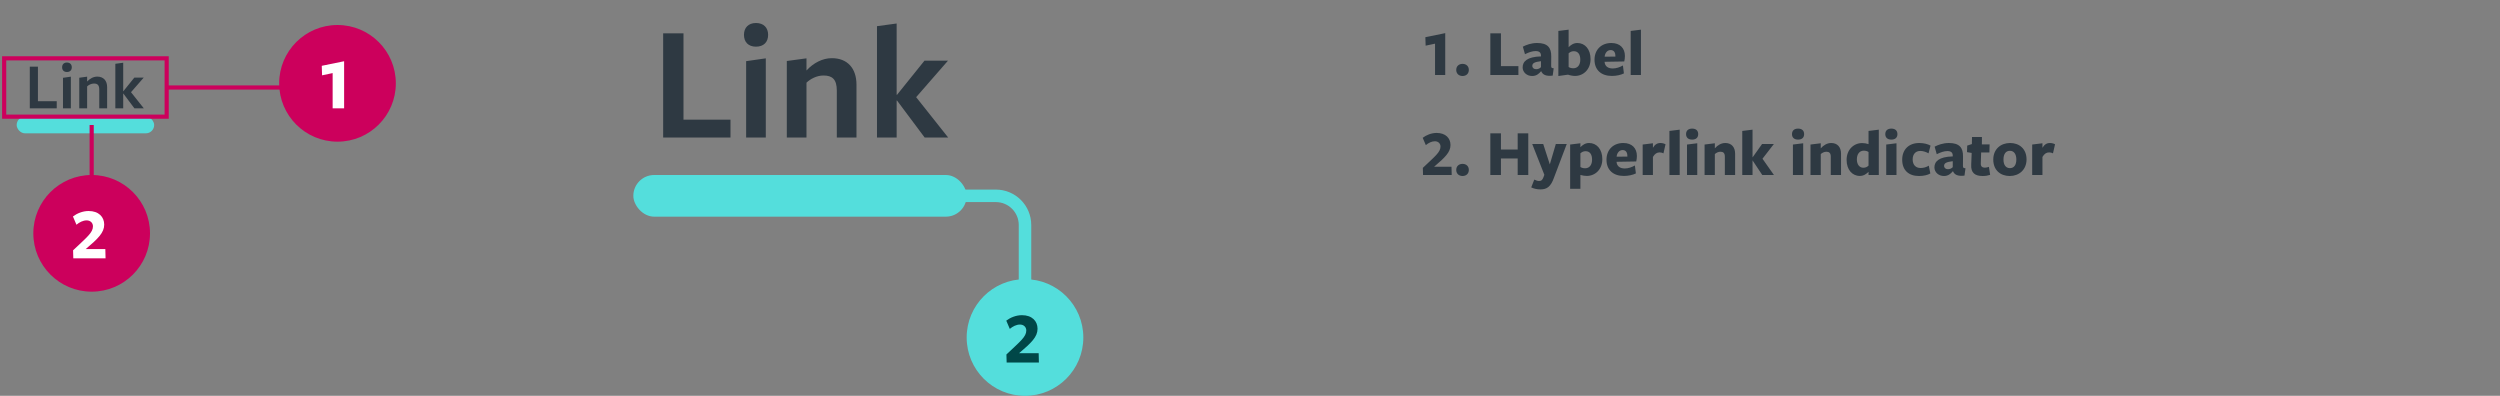 <svg width="600" height="95" viewBox="0 0 600 95" fill="none" xmlns="http://www.w3.org/2000/svg">
<rect x="0" y="0" width="600" height="95" fill="#808080" stroke="none"/>
<rect x="4" y="28" width="33" height="4" rx="2" fill="#54DEDC"/>
<path d="M13.616 26V24.288H9.104V16H7.152V26H13.616ZM17.229 16.144C17.229 15.472 16.813 15.008 16.061 15.008C15.325 15.008 14.909 15.472 14.909 16.144C14.909 16.832 15.325 17.28 16.061 17.28C16.813 17.28 17.229 16.832 17.229 16.144ZM17.005 26V18.4L15.117 18.672V26H17.005ZM25.712 26V20.928C25.712 19.344 24.832 18.384 23.344 18.384C22.448 18.384 21.568 18.848 20.912 19.568C20.912 19.52 20.912 18.4 20.912 18.4L19.024 18.656V26H20.912V20.736C21.28 20.384 21.888 20.048 22.544 20.048C23.392 20.048 23.824 20.416 23.824 21.504V26H25.712ZM29.6 22.448L32.256 26H34.512L31.44 22.128L34.496 18.624H32.24L29.6 21.904H29.568V15.056L27.68 15.312V26H29.568V22.448H29.6Z" fill="#2E3942"/>
<path d="M22 30L22 51" stroke="#CC005C"/>
<circle cx="22" cy="56" r="14" fill="#CC005C"/>
<path d="M25.334 62L25.28 59.768C25.28 59.768 20.42 59.768 20.582 59.768C23.552 57.248 25.01 55.844 25.01 53.9C25.01 52.064 23.696 50.642 21.266 50.642C19.826 50.642 18.44 51.236 17.504 51.956L18.35 53.936C19.052 53.342 19.916 52.892 20.798 52.892C21.698 52.892 22.31 53.504 22.31 54.314C22.31 55.844 20.852 56.924 17.54 60.074L17.594 62H25.334Z" fill="white"/>
<path d="M40 21H69" stroke="#CC005C"/>
<rect x="1" y="14" width="39" height="14" stroke="#CC005C"/>
<circle cx="81" cy="20" r="14" fill="#CC005C"/>
<path d="M79.834 26H82.588V14.696L77.224 15.794L77.296 18.08L79.834 17.54V26Z" fill="white"/>
<path d="M344.408 18H346.856V7.952L342.088 8.928L342.152 10.96L344.408 10.48V18ZM352.52 16.784C352.52 15.904 351.912 15.328 351.016 15.328C350.104 15.328 349.496 15.904 349.496 16.784C349.496 17.648 350.104 18.24 351.016 18.24C351.912 18.24 352.52 17.648 352.52 16.784ZM364.417 18V15.872H360.225V8H357.681V18H364.417ZM369.833 16.112C369.577 16.4 369.177 16.608 368.681 16.608C368.137 16.608 367.753 16.288 367.753 15.808C367.753 15.152 368.313 14.864 369.833 14.688V16.112ZM369.897 17.104C370.233 17.92 371.033 18.352 372.649 18.144L372.889 16.384C372.377 16.336 372.281 16.288 372.281 15.776L372.297 13.568C372.329 11.488 371.481 10.32 368.905 10.32C367.497 10.32 366.265 10.784 365.481 11.2L365.993 13.008C366.857 12.576 367.753 12.256 368.521 12.256C369.433 12.256 369.833 12.608 369.833 13.392V13.536C366.489 13.632 365.433 14.768 365.433 16.176C365.433 17.328 366.425 18.24 367.705 18.24C368.729 18.24 369.321 17.728 369.849 17.104H369.897ZM381.733 14.192C381.733 11.824 380.405 10.32 378.565 10.32C377.621 10.32 376.933 10.848 376.469 11.328C376.469 11.248 376.469 7.12 376.469 7.12L374.005 7.424V18.24L376.325 17.92C376.805 18.096 377.509 18.224 378.005 18.224C380.021 18.224 381.733 16.656 381.733 14.192ZM379.269 14.32C379.269 15.552 378.661 16.384 377.605 16.384C377.141 16.384 376.757 16.272 376.469 16.08C376.469 16.08 376.469 12.784 376.469 12.8C376.805 12.496 377.173 12.288 377.717 12.288C378.725 12.288 379.269 13.04 379.269 14.32ZM385.099 14.832L389.819 14.752C389.915 14.432 389.979 13.84 389.979 13.44C389.979 11.584 388.827 10.32 386.715 10.32C384.347 10.32 382.683 11.904 382.683 14.336C382.683 16.816 384.315 18.224 386.843 18.224C387.915 18.224 388.987 18 389.739 17.616L389.499 15.712C388.747 16.144 387.883 16.432 387.067 16.432C385.867 16.432 385.179 15.856 385.099 14.864V14.832ZM385.115 13.6C385.195 12.752 385.707 12.016 386.555 12.016C387.323 12.016 387.691 12.56 387.691 13.44C387.691 13.472 387.691 13.552 387.691 13.584L385.115 13.6ZM393.828 18V7.12L391.364 7.424V18H393.828ZM348.408 42L348.36 40.016C348.36 40.016 344.04 40.016 344.184 40.016C346.824 37.776 348.12 36.528 348.12 34.8C348.12 33.168 346.952 31.904 344.792 31.904C343.512 31.904 342.28 32.432 341.448 33.072L342.2 34.832C342.824 34.304 343.592 33.904 344.376 33.904C345.176 33.904 345.72 34.448 345.72 35.168C345.72 36.528 344.424 37.488 341.48 40.288L341.528 42H348.408ZM352.52 40.784C352.52 39.904 351.912 39.328 351.016 39.328C350.104 39.328 349.496 39.904 349.496 40.784C349.496 41.648 350.104 42.24 351.016 42.24C351.912 42.24 352.52 41.648 352.52 40.784ZM366.785 42V32H364.241V35.888H360.225V32H357.681V42H360.225V38.032H364.241V42H366.785ZM376.02 34.56H373.396L371.956 39.456L370.372 34.56H367.732L370.644 41.952L370.436 42.528C370.148 43.248 369.908 43.44 369.38 43.44C368.996 43.44 368.708 43.312 368.228 43.104L367.492 44.976C368.18 45.296 368.9 45.456 369.7 45.456C371.268 45.456 372.196 44.8 372.964 42.624L373.332 41.648L376.02 34.56ZM379.297 35.328C379.297 35.296 379.297 34.384 379.297 34.384L376.833 34.688V45.312H379.297V41.984C379.761 42.128 380.337 42.224 380.833 42.224C382.849 42.224 384.561 40.656 384.561 38.192C384.561 35.824 383.217 34.32 381.377 34.32C380.433 34.32 379.761 34.848 379.297 35.328ZM379.297 36.8C379.633 36.496 380.001 36.288 380.545 36.288C381.553 36.288 382.097 37.04 382.097 38.32C382.097 39.552 381.489 40.384 380.433 40.384C379.969 40.384 379.585 40.272 379.297 40.08C379.297 40.08 379.297 36.784 379.297 36.8ZM387.974 38.832L392.694 38.752C392.79 38.432 392.854 37.84 392.854 37.44C392.854 35.584 391.702 34.32 389.59 34.32C387.222 34.32 385.558 35.904 385.558 38.336C385.558 40.816 387.19 42.224 389.718 42.224C390.79 42.224 391.862 42 392.614 41.616L392.374 39.712C391.622 40.144 390.758 40.432 389.942 40.432C388.742 40.432 388.054 39.856 387.974 38.864V38.832ZM387.99 37.6C388.07 36.752 388.582 36.016 389.43 36.016C390.198 36.016 390.566 36.56 390.566 37.44C390.566 37.472 390.566 37.552 390.566 37.584L387.99 37.6ZM396.703 37.664C397.151 36.88 397.695 36.576 398.303 36.576C398.623 36.576 398.943 36.656 399.231 36.8L399.727 34.624C399.327 34.416 398.895 34.32 398.495 34.32C397.711 34.32 397.135 34.72 396.703 35.472V34.384L394.239 34.688V42H396.703V37.664ZM403.125 42V31.12L400.661 31.424V42H403.125ZM407.568 32.192C407.568 31.328 407.024 30.864 406.112 30.864C405.216 30.864 404.656 31.328 404.656 32.192C404.656 33.04 405.216 33.504 406.112 33.504C407.024 33.504 407.568 33.04 407.568 32.192ZM407.344 42V34.384L404.88 34.688V42H407.344ZM416.427 42V36.88C416.427 35.296 415.547 34.32 414.059 34.32C413.099 34.32 412.219 34.848 411.563 35.6C411.563 35.488 411.563 34.384 411.563 34.384L409.099 34.688V42H411.563V36.976C411.883 36.688 412.363 36.416 412.907 36.416C413.563 36.416 413.963 36.704 413.963 37.6V42H416.427ZM420.626 38.512L422.946 42H425.746L422.994 38.096L425.73 34.56H422.898L420.626 37.76H420.61V31.12L418.146 31.424V42H420.61V38.512H420.626ZM432.99 32.192C432.99 31.328 432.446 30.864 431.534 30.864C430.638 30.864 430.078 31.328 430.078 32.192C430.078 33.04 430.638 33.504 431.534 33.504C432.446 33.504 432.99 33.04 432.99 32.192ZM432.766 42V34.384L430.302 34.688V42H432.766ZM441.849 42V36.88C441.849 35.296 440.969 34.32 439.481 34.32C438.521 34.32 437.641 34.848 436.985 35.6C436.985 35.488 436.985 34.384 436.985 34.384L434.521 34.688V42H436.985V36.976C437.305 36.688 437.785 36.416 438.329 36.416C438.985 36.416 439.385 36.704 439.385 37.6V42H441.849ZM448.448 34.592C447.984 34.432 447.456 34.336 446.911 34.336C444.912 34.336 443.184 35.904 443.184 38.368C443.184 40.72 444.528 42.224 446.368 42.224C447.296 42.224 447.984 41.712 448.448 41.232C448.448 41.312 448.448 42 448.448 42H450.911V31.12L448.448 31.424V34.592ZM448.448 36.48C448.448 36.48 448.448 39.776 448.448 39.744C448.128 40.064 447.744 40.256 447.2 40.256C446.288 40.256 445.648 39.504 445.648 38.24C445.648 37.008 446.272 36.16 447.312 36.16C447.776 36.16 448.176 36.288 448.448 36.48ZM455.381 32.192C455.381 31.328 454.837 30.864 453.924 30.864C453.029 30.864 452.469 31.328 452.469 32.192C452.469 33.04 453.029 33.504 453.924 33.504C454.837 33.504 455.381 33.04 455.381 32.192ZM455.157 42V34.384L452.693 34.688V42H455.157ZM463.279 41.632L462.911 39.76C462.335 40.112 461.695 40.32 460.943 40.32C459.791 40.32 459.039 39.584 459.039 38.256C459.039 37.056 459.695 36.224 460.879 36.224C461.535 36.224 462.255 36.464 462.847 36.8L463.327 34.944C462.655 34.56 461.663 34.32 460.623 34.32C458.127 34.32 456.527 35.872 456.527 38.336C456.527 40.864 458.095 42.24 460.559 42.24C461.631 42.24 462.655 42.016 463.279 41.632ZM468.661 40.112C468.405 40.4 468.005 40.608 467.509 40.608C466.965 40.608 466.581 40.288 466.581 39.808C466.581 39.152 467.141 38.864 468.661 38.688V40.112ZM468.725 41.104C469.061 41.92 469.861 42.352 471.477 42.144L471.717 40.384C471.205 40.336 471.109 40.288 471.109 39.776L471.125 37.568C471.157 35.488 470.309 34.32 467.733 34.32C466.325 34.32 465.093 34.784 464.309 35.2L464.821 37.008C465.685 36.576 466.581 36.256 467.349 36.256C468.261 36.256 468.661 36.608 468.661 37.392V37.536C465.317 37.632 464.261 38.768 464.261 40.176C464.261 41.328 465.253 42.24 466.533 42.24C467.557 42.24 468.149 41.728 468.677 41.104H468.725ZM477.633 41.968L477.345 40.048C477.009 40.16 476.673 40.24 476.369 40.24C475.761 40.24 475.361 39.952 475.393 39.264L475.473 36.592H477.457L477.505 34.656H475.649L475.665 32.88H473.281L473.249 34.576L472.129 34.944L472.081 36.512L473.201 36.704L473.089 39.536C472.993 41.488 473.985 42.24 475.825 42.24C476.577 42.24 477.057 42.144 477.633 41.968ZM486.37 38.256C486.37 35.76 484.674 34.32 482.434 34.32C480.178 34.32 478.386 35.776 478.386 38.304C478.386 40.832 480.098 42.24 482.338 42.24C484.562 42.24 486.37 40.752 486.37 38.256ZM483.922 38.272C483.922 39.552 483.394 40.352 482.386 40.352C481.378 40.352 480.834 39.552 480.834 38.288C480.834 37.008 481.362 36.192 482.37 36.192C483.378 36.192 483.922 37.024 483.922 38.272ZM490.188 37.664C490.636 36.88 491.18 36.576 491.788 36.576C492.108 36.576 492.428 36.656 492.716 36.8L493.212 34.624C492.812 34.416 492.38 34.32 491.98 34.32C491.196 34.32 490.62 34.72 490.188 35.472V34.384L487.724 34.688V42H490.188V37.664Z" fill="#2E3942"/>
<rect x="152" y="42" width="80" height="10" rx="5" fill="#54DEDC"/>
<path d="M228.5 47H239C242.866 47 246 50.134 246 54V71.5" stroke="#54DEDC" stroke-width="3"/>
<circle cx="246" cy="81" r="14" fill="#54DEDC"/>
<path d="M249.334 87L249.28 84.768C249.28 84.768 244.42 84.768 244.582 84.768C247.552 82.248 249.01 80.844 249.01 78.9C249.01 77.064 247.696 75.642 245.266 75.642C243.826 75.642 242.44 76.236 241.504 76.956L242.35 78.936C243.052 78.342 243.916 77.892 244.798 77.892C245.698 77.892 246.31 78.504 246.31 79.314C246.31 80.844 244.852 81.924 241.54 85.074L241.594 87H249.334Z" fill="#004748"/>
<path d="M175.317 33V28.72H164.037V8H159.157V33H175.317ZM184.351 8.36C184.351 6.68 183.311 5.52 181.431 5.52C179.591 5.52 178.551 6.68 178.551 8.36C178.551 10.08 179.591 11.2 181.431 11.2C183.311 11.2 184.351 10.08 184.351 8.36ZM183.791 33V14L179.071 14.68V33H183.791ZM205.556 33V20.32C205.556 16.36 203.356 13.96 199.636 13.96C197.396 13.96 195.196 15.12 193.556 16.92C193.556 16.8 193.556 14 193.556 14L188.836 14.64V33H193.556V19.84C194.476 18.96 195.996 18.12 197.636 18.12C199.756 18.12 200.836 19.04 200.836 21.76V33H205.556ZM215.277 24.12L221.917 33H227.557L219.877 23.32L227.517 14.56H221.877L215.277 22.76H215.197V5.64L210.477 6.28V33H215.197V24.12H215.277Z" fill="#2E3942"/>
</svg>
